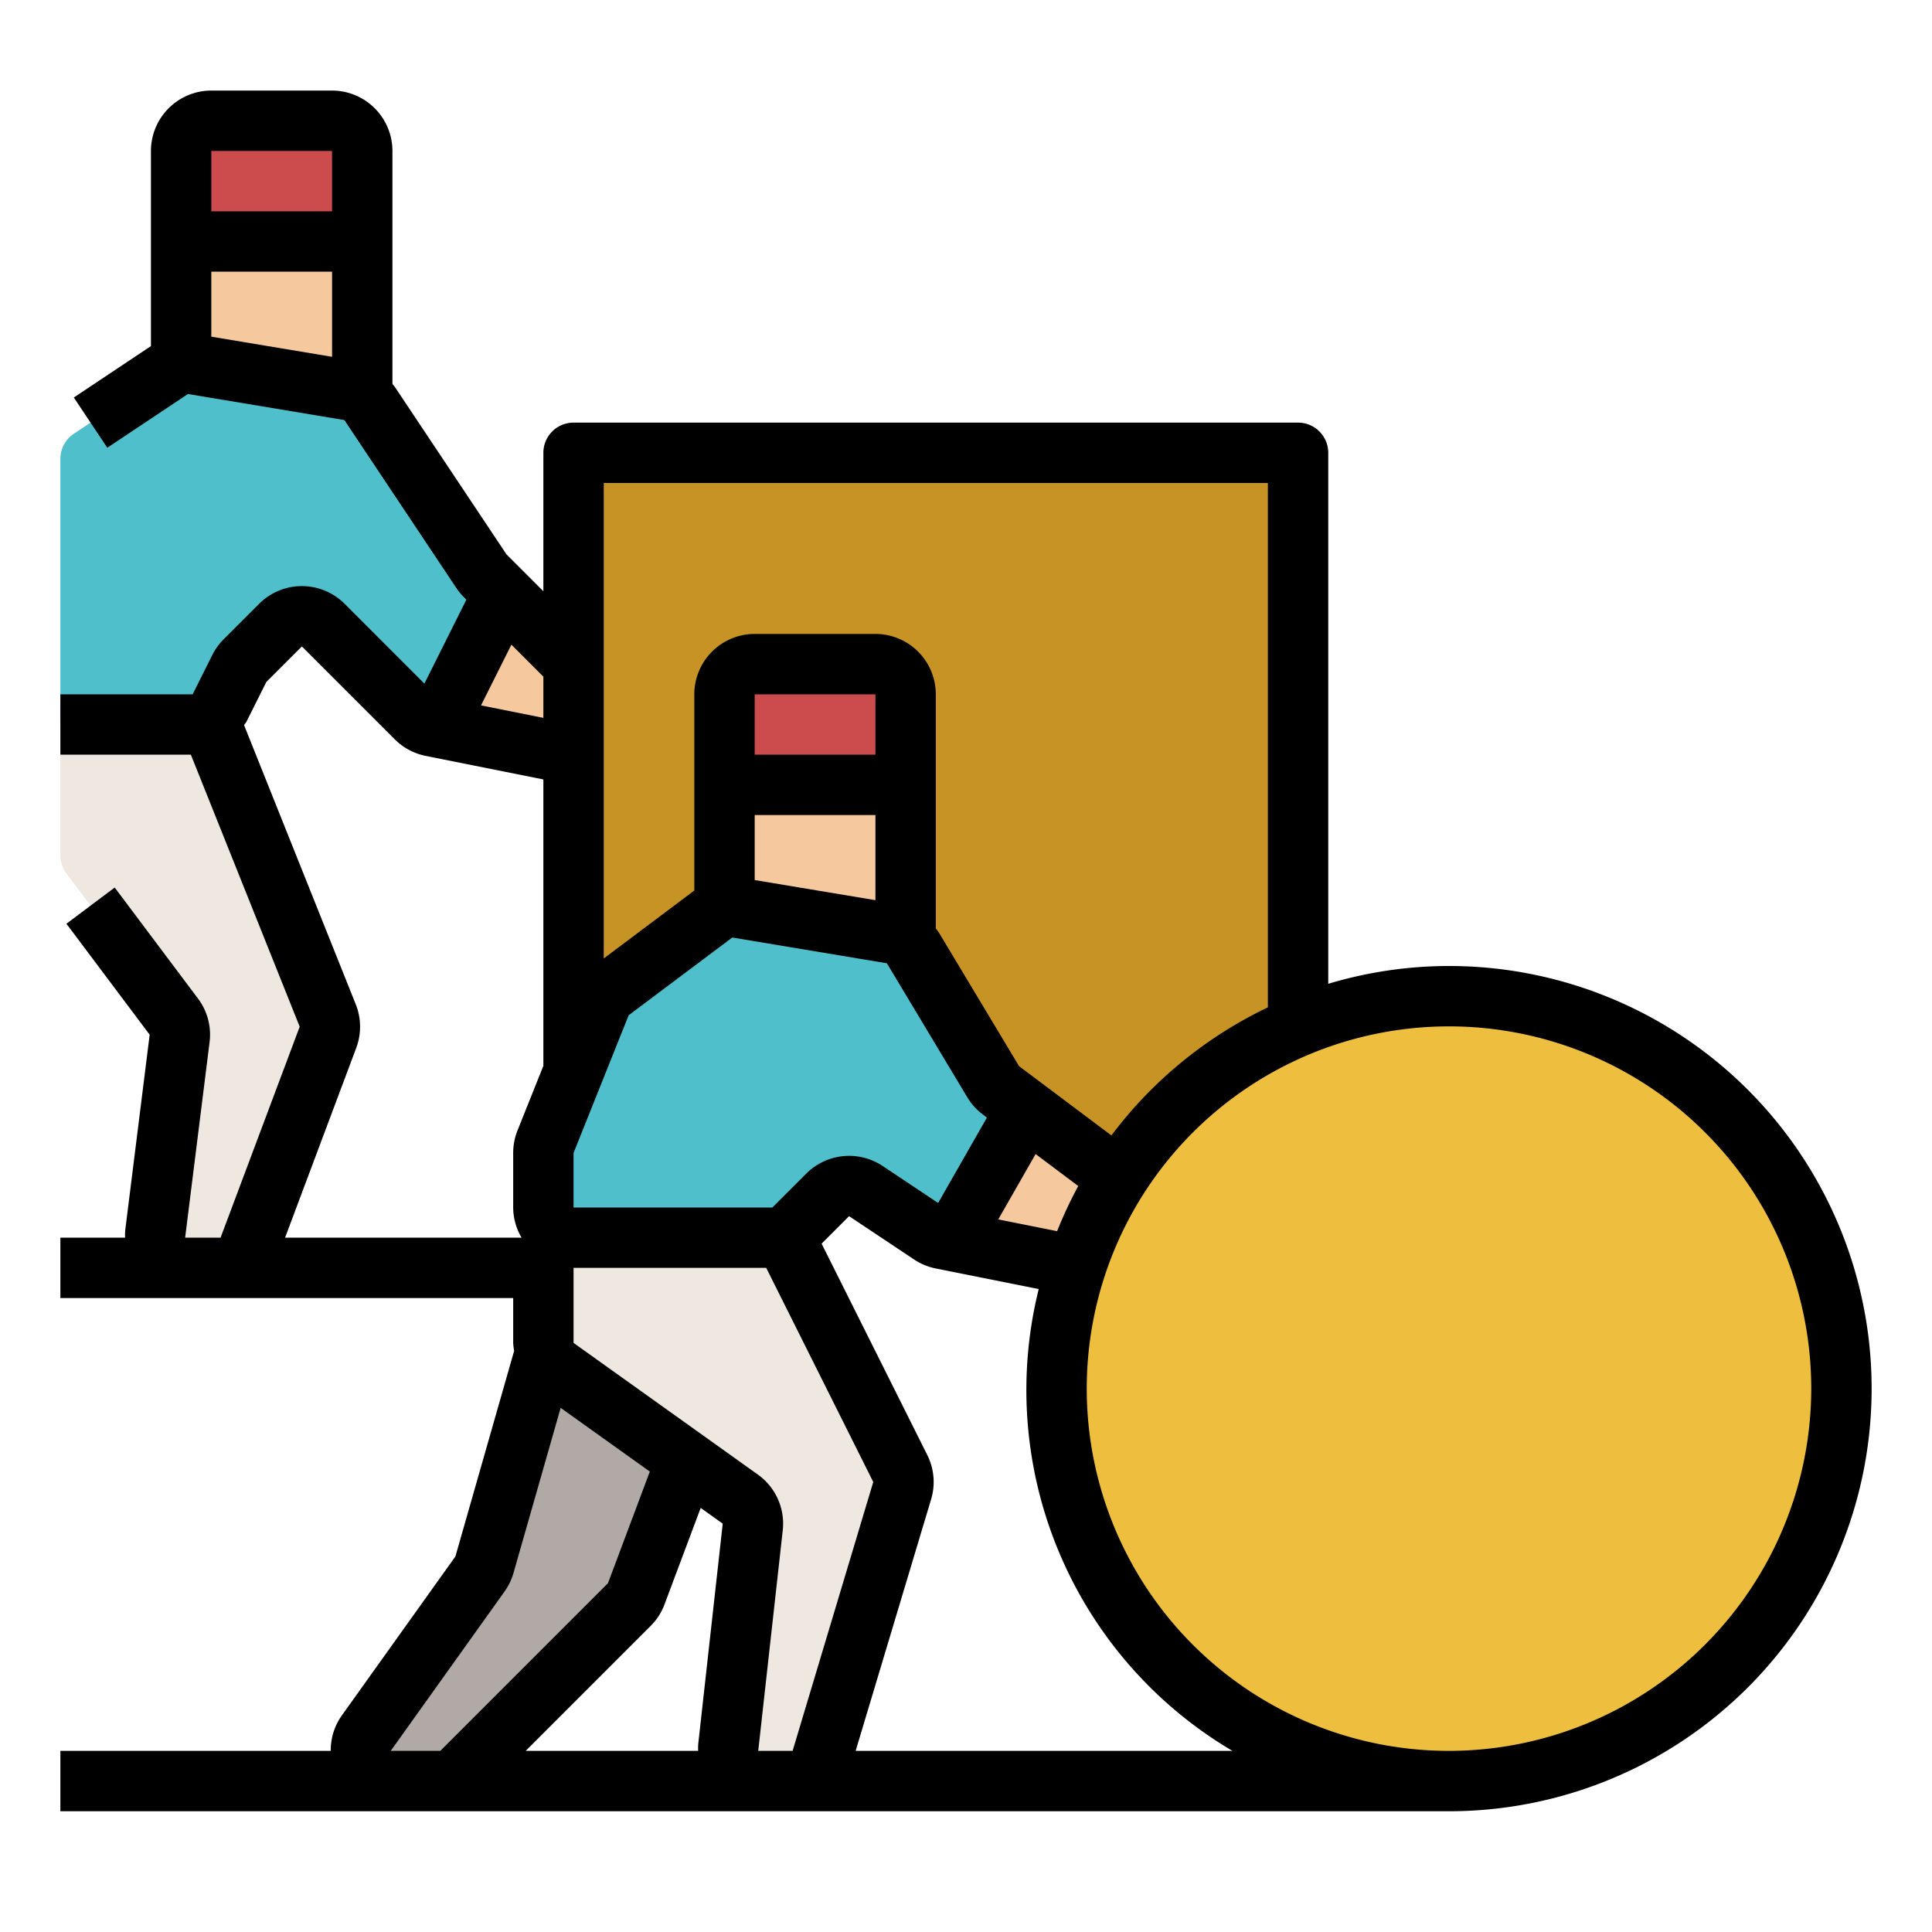 <?xml version="1.0"?>
<svg xmlns="http://www.w3.org/2000/svg" id="filled_outline" data-name="filled outline" viewBox="0 0 512 512" width="512" height="512"><rect x="152" y="120" width="192" height="192" style="fill:#c69324"/><rect x="192" y="208" width="48" height="40" style="fill:#f5c99d"/><path d="M200,176h32a8,8,0,0,1,8,8v24a0,0,0,0,1,0,0H192a0,0,0,0,1,0,0V184A8,8,0,0,1,200,176Z" style="fill:#cc4c4d"/><rect x="48" y="64" width="48" height="48" style="fill:#f5c99d"/><path d="M56,32H88a8,8,0,0,1,8,8V64a0,0,0,0,1,0,0H48a0,0,0,0,1,0,0V40A8,8,0,0,1,56,32Z" style="fill:#cc4c4d"/><path d="M182.998,384l-14.39,38.377a8,8,0,0,1-1.834,2.848l-44.431,44.431A8,8,0,0,1,116.686,472H103.546a8,8,0,0,1-6.51-12.65L127.197,417.124a8,8,0,0,0,1.182-2.452L144,360V344h40Z" style="fill:#b0a9a5"/><path d="M144,320v35.883a8,8,0,0,0,3.35,6.51l48.83,34.879a8,8,0,0,1,3.301,7.393l-6.495,58.451A8,8,0,0,0,200.938,472h9.11a8,8,0,0,0,7.663-5.701l21.378-71.26a8,8,0,0,0-.507-5.877L208,328v-8Z" style="fill:#efe8e0"/><path d="M304,312v24H288l-38.448-7.69a8,8,0,0,1-2.869-1.188L229.457,315.638a8,8,0,0,0-10.094 1L208,328H144V305.541a8,8,0,0,1,.572-2.971l14.595-36.487a8,8,0,0,1,2.628-3.429l27.467-20.6a8,8,0,0,1,6.115-1.491l40.979,6.83a8,8,0,0,1,5.545,3.775l21.293,35.488a8,8,0,0,0,2.06,2.284L296,312Z" style="fill:#4fbfcb"/><path d="M19.562,114.958,48,96l44.581,7.43a8,8,0,0,1,5.341,3.454l29.638,44.457a8.001,8.001,0,0,0,1,1.219L152,176v24l-37.625-7.525a8,8,0,0,1-4.088-2.188L85.657,165.657a8,8,0,0,0-11.314,0L64.918,175.082a8,8,0,0,0-1.499,2.079l-5.208,10.417A8,8,0,0,1,51.056,192H16V121.615A8,8,0,0,1,19.562,114.958Z" style="fill:#4fbfcb"/><path d="M56,192l30.849,77.122a8,8,0,0,1,.063,5.78L65.947,330.809A8,8,0,0,1,58.456,336H49.062a8,8,0,0,1-7.938-8.992l6.475-51.801a8,8,0,0,0-1.538-5.792l-28.461-37.948a8,8,0,0,1-1.6-4.8L16,192Z" style="fill:#efe8e0"/><polygon points="115.636 192.728 152 200 152 176 133.333 157.333 115.636 192.728" style="fill:#f5c99d"/><polygon points="252.103 328.82 288 336 304 336 304 312 296 312 272 294 252.103 328.82" style="fill:#f5c99d"/><circle cx="384" cy="368" r="104" style="fill:#eebf3e"/><path d="M384,256a111.542,111.542,0,0,0-32,4.717V120a7.995,7.995,0,0,0-8-8H152a7.995,7.995,0,0,0-8,8v36.688l-9.781-9.781L104.57,102.438c-.167-.25-.39-.45-.57-.689V40A16.021,16.021,0,0,0,88,24H56A16.021,16.021,0,0,0,40,40V91.721L19.562,105.344l8.875,13.312,21.367-14.242,41.461,6.906,29.625,44.43a15.555,15.555,0,0,0,2.016,2.469l.694.694-11.128,22.247L91.312,160a16.023,16.023,0,0,0-22.625,0l-9.422,9.422a15.905,15.905,0,0,0-3,4.164L51.055,184H16v16H50.583l28.839,72.086L58.453,328H49.062l6.477-51.805a15.888,15.888,0,0,0-3.078-11.578l-22.062-29.414-12.797,9.594,22.062,29.414L33.188,326.008A15.874,15.874,0,0,0,33.151,328H16v16H136v11.883a15.665,15.665,0,0,0,.254,2.101L120.688,412.477,90.531,454.695A15.853,15.853,0,0,0,87.652,464H16v16H384a112,112,0,0,0,0-224ZM56,40H88V56H56ZM88,72V94.558L56,89.225V72Zm248,56V266.96a112.518,112.518,0,0,0-41.465,33.943l-24.48-18.365-21.297-35.484c-.218-.363-.514-.658-.758-1V184a16.021,16.021,0,0,0-16-16H200a16.021,16.021,0,0,0-16,16v51.996l-24,18.01V128ZM280.146,326.272l-15.593-3.117,9.898-17.321L285.75,314.309A111.561,111.561,0,0,0,280.146,326.272Zm-66.442-15.288L204.688,320H152V305.539l14.602-36.484,27.461-20.602,40.977,6.828,21.289,35.477a15.745,15.745,0,0,0,4.125,4.578l1.099.824-12.938,22.64-14.724-9.816A16.06,16.06,0,0,0,213.703,310.984ZM232,200H200V184h32Zm0,16v22.555l-32-5.332V216Zm-88-36.688v10.93L127.475,186.938l8.053-16.098ZM75.547,328l18.867-50.312a16.04,16.04,0,0,0-.133-11.531L64.681,192.158c.21-.352.501-.631.687-1.002l5.211-10.422L80,171.312l24.633,24.633a16.005,16.005,0,0,0,8.172,4.375L144,206.558v75.893l-6.867,17.166A16.053,16.053,0,0,0,136,305.539V320a15.81,15.81,0,0,0,2.227,8H75.547Zm28,136,30.156-42.219a16.195,16.195,0,0,0,2.375-4.914l12.503-43.77,23.63,16.882-11.094,29.591L116.688,464Zm81.484-1.758A15.756,15.756,0,0,0,185.023,464H139.312l33.117-33.117a15.801,15.801,0,0,0,3.672-5.695l9.591-25.577,5.838,4.171ZM200.938,464l6.5-58.453a15.986,15.986,0,0,0-6.609-14.781L152,355.883V336h51.054l28.368,56.742L210.047,464Zm25.815,0L246.75,397.336a15.915,15.915,0,0,0-1.016-11.75l-28-56.008,7.281-7.281,17.258,11.5a15.946,15.946,0,0,0,5.711,2.359L275.27,341.612A111.046,111.046,0,0,0,326.609,464ZM384,464a96,96,0,1,1,96-96A96.105,96.105,0,0,1,384,464Z"/></svg>
